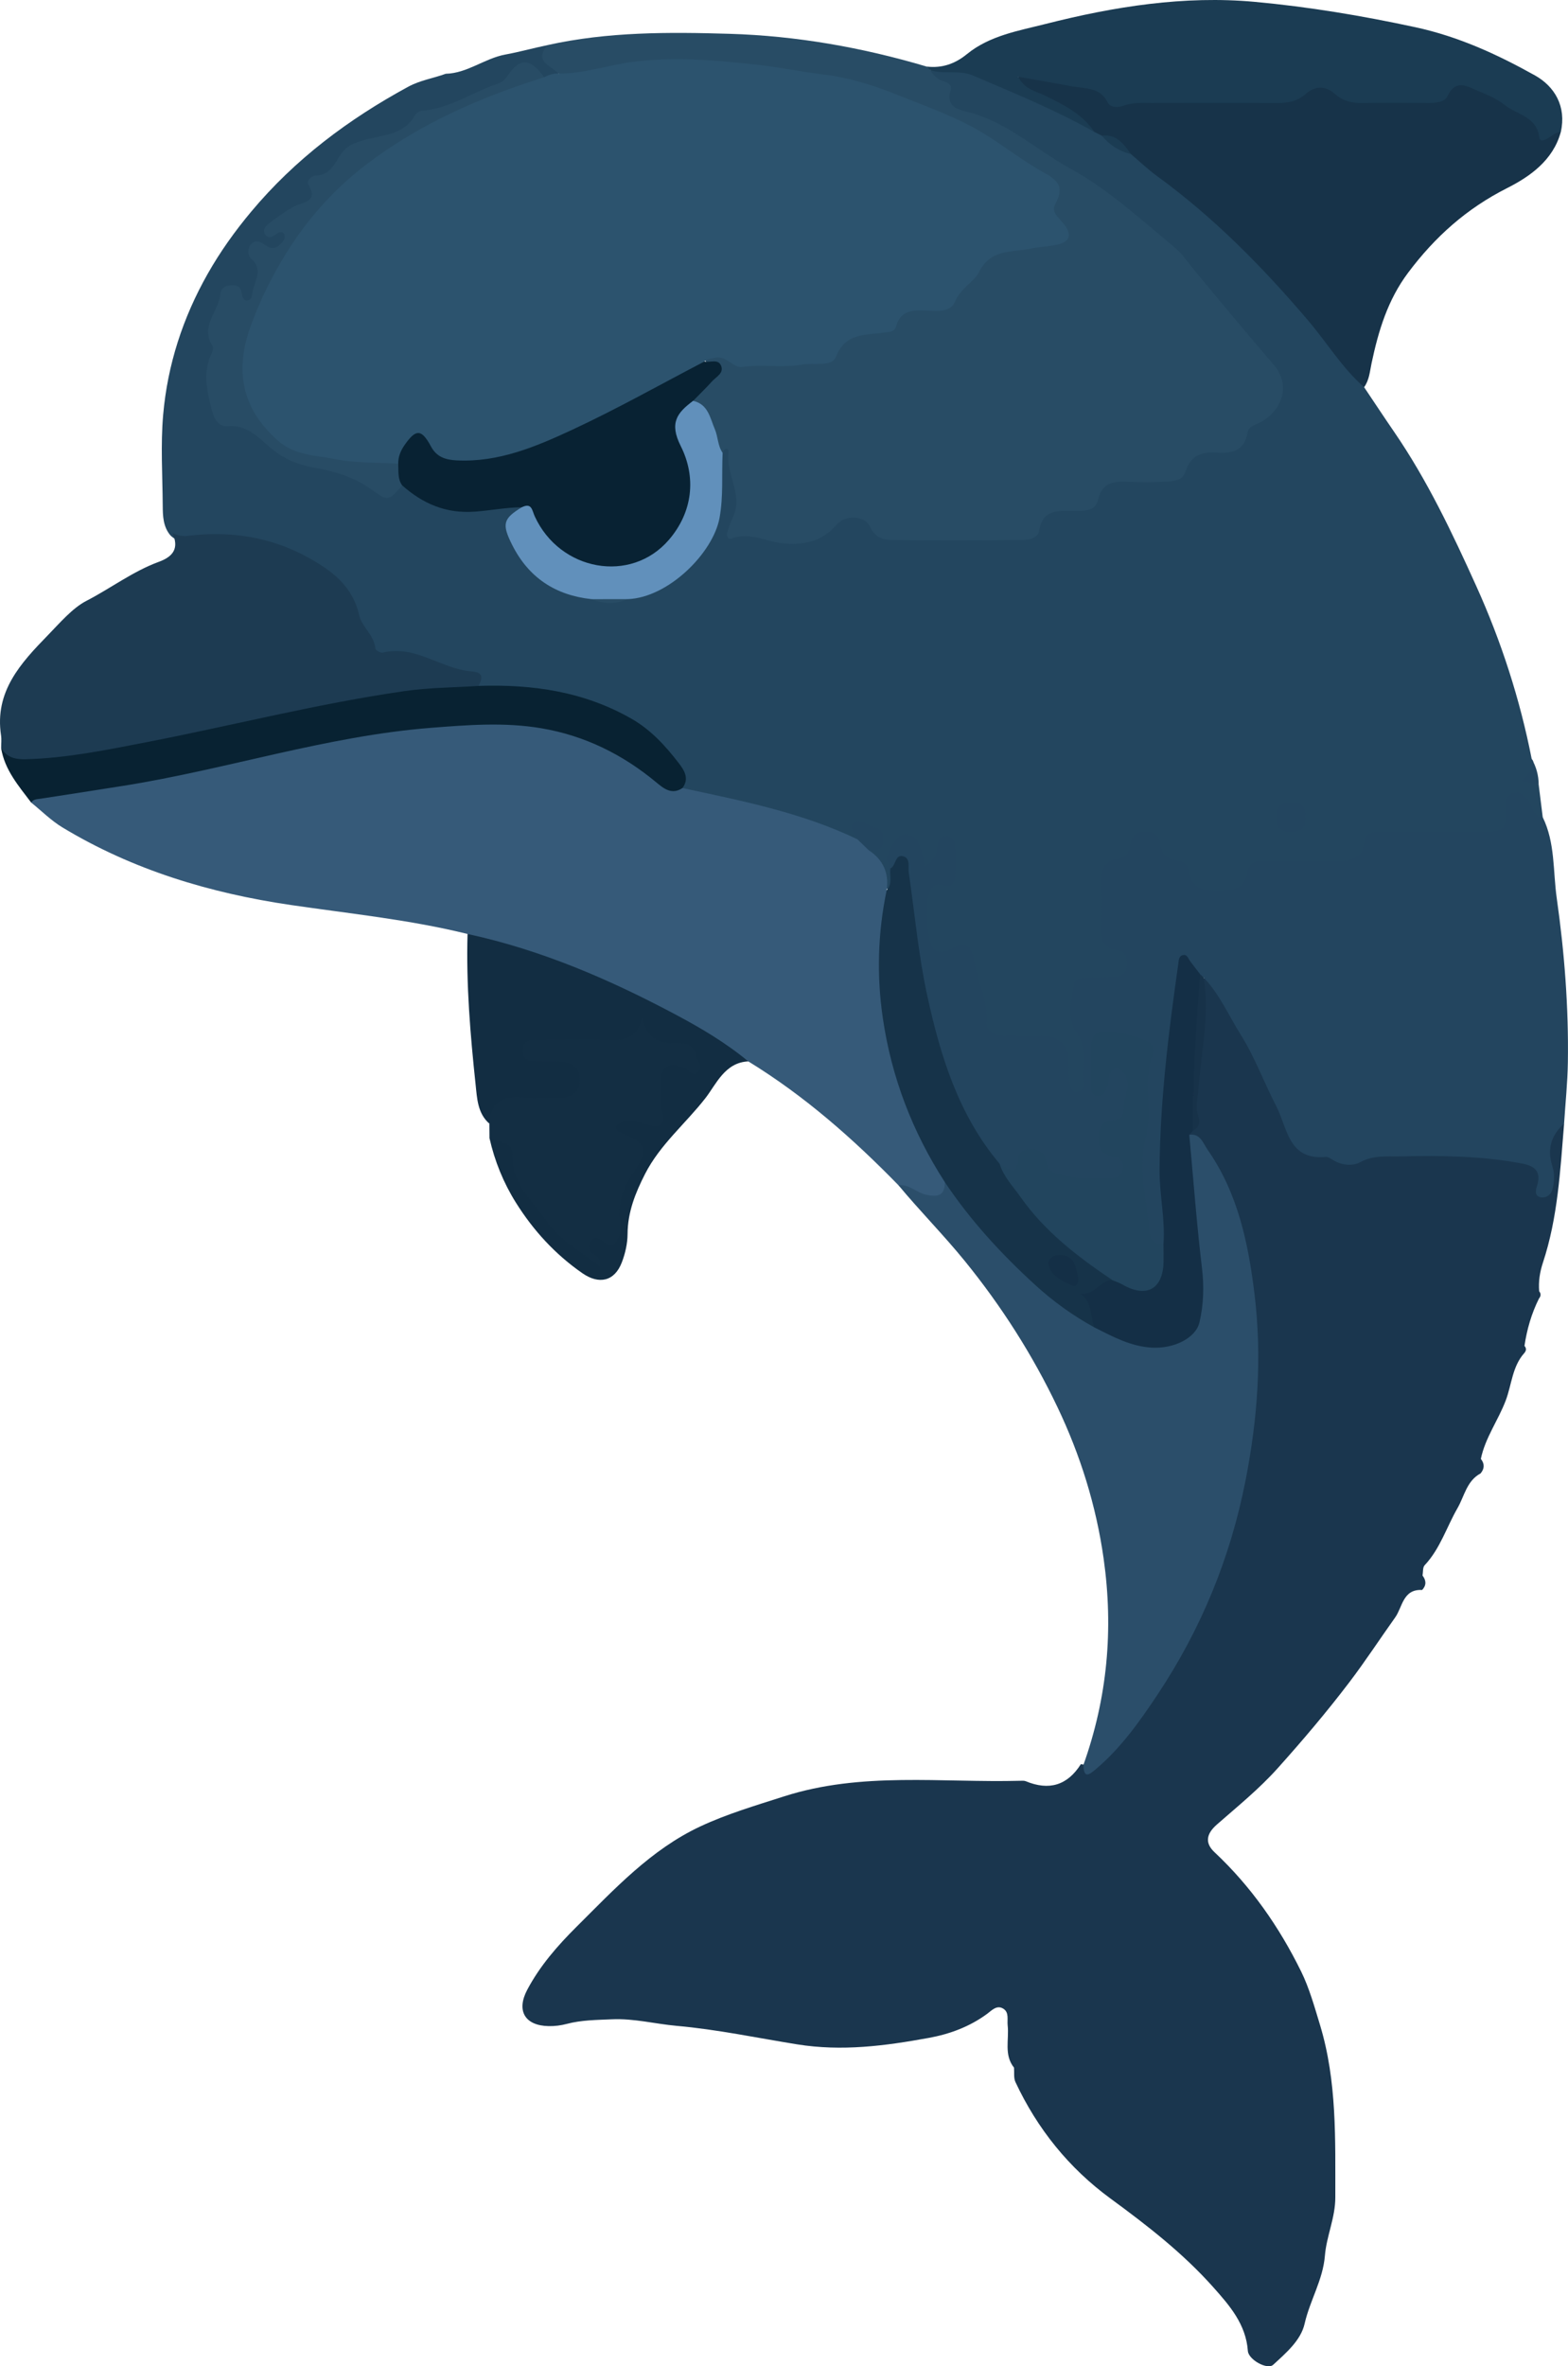 <?xml version="1.0" encoding="UTF-8"?>
<svg id="Layer_2" data-name="Layer 2" xmlns="http://www.w3.org/2000/svg" viewBox="0 0 2404.65 3626.59">
  <defs>
    <style>
      .cls-1 {
        fill: #6190bb;
      }

      .cls-2 {
        fill: #23465f;
      }

      .cls-3 {
        fill: #132e43;
      }

      .cls-4 {
        fill: #2b4e6a;
      }

      .cls-5 {
        fill: #173349;
      }

      .cls-6 {
        fill: #284c65;
      }

      .cls-7 {
        fill: #163349;
      }

      .cls-8 {
        fill: #22455e;
      }

      .cls-9 {
        fill: #122d42;
      }

      .cls-10 {
        fill: #365a79;
      }

      .cls-11 {
        fill: #173249;
      }

      .cls-12 {
        fill: #2c536e;
      }

      .cls-13 {
        fill: #1a364e;
      }

      .cls-14 {
        fill: #082233;
      }

      .cls-15 {
        fill: #142f46;
      }

      .cls-16 {
        fill: #082232;
      }

      .cls-17 {
        fill: #23455f;
      }

      .cls-18 {
        fill: #1d3b52;
      }

      .cls-19 {
        fill: #1b3c53;
      }
    </style>
  </defs>
  <g id="Layer_1-2" data-name="Layer 1">
    <path class="cls-2" d="m2092,593.45c15.31,22.8,30.43,45.74,45.98,68.39,50.88,74.09,89.29,155.2,126.03,236.47,38.24,84.58,66.98,173.31,84.97,264.93,3.49,3.74,3.05,8.47,2.63,12.85-1.6,16.69-.46,20.85,8.07,26.32,2.07,16.69,4.15,33.38,6.22,50.07-6.39,12.62-12,2.84-17.16-.97-7.87-5.81-10.21-18.03-21.67-19.46-4.63,2.09-4.55,6.04-5.17,9.64-5.55,32.48-14.45,41.38-47.29,42.57-45.56,1.66-91.18.68-136.77.44-18.89-.1-33.88,2.88-42.92,22.83-8.3,18.3-26.92,21.24-45.27,21.69-31.63.77-63.27.21-94.9.36-15.7.07-27.19,3.73-36.75,19.07-22.51,36.16-77.92,35.39-100.22-.9-13.82-22.48-42.51-29.43-53.16-55.49-3.49-8.53-15.25-4.64-19.97,4.3-8.14,15.39-19.86,26.71-35.29,34.49-4.38,2.21-7.37,6.22-7.92,10.92-3.42,29.65-3.36,59.37-.18,89.03,1.05,9.83,9.9,12.86,16.94,17.07,13.43,8.01,20.15,19.34,16.83,34.98-3.44,16.24-16.14,21.55-30.73,23.98-1.84.31-3.73.29-5.54.68-13.86,2.99-33.28-5.73-40.42,10.77-7.73,17.87-8.06,39.73,1.4,57.06,14.61,26.76,8.78,54.42,9.35,81.89.23,11.02-4.95,21.11-17.04,22.06-12.6.99-16.82-9.81-19.81-19.85-3.23-10.81-3.48-22.16-2.78-33.24,1.41-22.19-9.45-29.6-30.2-28.79-17.63.68-35.39,1.03-53-.67-29.09-2.8-44.16-15.15-43.93-43.84.23-28.35-14.54-51.53-19.39-77.77-2.28-12.34-10.32-12.68-20.9-11.76-34.95,3.06-38.88-.39-46.31-35.31-3.32-15.58-5.14-31.22-2.67-47.08,2.1-13.47,7.02-26.78,20.63-30.95,28.27-8.66,23.2-27.96,19.39-49.17-10.47,4.02-10.67,13.87-16,19.83-13.32,14.89-21.35,13.88-30.78-3.89-4.75-8.96-4.91-26.3-20.3-20.6-14.43,5.34-18.42,19.73-12.45,35.1.97,12.47,2.36,25.06-9.63,33.79-19.38-15.5-19.26-41.97-33.84-60.16,1.23-8.81,16.26-11.5,10.63-23.21-2.56-5.33-7.9-7.85-13.49-8.6-12.12-1.63-6.55,14.37-15.59,16.14-34.46-1.07-62.8-21.2-94.35-31.31-46.23-14.82-94.25-20.57-140.52-34.14-10.65-3.12-21.78-5.2-30.26-13.29-27.31-84.91-98.23-115.47-174.53-137.49-32.77-9.46-67.21-12.88-101.71-12.5-12.83.14-26.13,1.31-37.45-7.13-3.35-3.25-4.13-10.49-7.94-10.9-37.87-4.13-67.9-34.77-107.61-31.84-29.07,2.15-48.51-6.68-60.3-36.63-7.62-19.35-16.29-39.45-27.88-57.26-26.19-40.24-65.91-62.57-110.57-74.56-41.09-11.03-83.24-19.47-126.56-13.44-11.39,1.59-22.31.21-30.91-8.77-10.83-13.19-11.4-29.08-11.5-44.96-.29-46.5-3.38-93.29.66-139.44,6.7-76.55,30.11-148.74,68.21-215.97,19.28-34.02,41.79-65.53,66.87-95.51,67.21-80.35,149.22-141.68,240.81-191.41,18.38-9.98,38.46-12.88,57.48-19.85,33.34-.78,59.45-23.65,91.75-29.54,21.4-3.9,42.89-9.97,64.51-14.38-3.99,18.83,19.94,27.82,16.42,46.52-6.73,5.67-14.34,7.53-22.88,5.34-19.71-15.26-36.15-17.26-54.33,5.2-12.75,15.76-35.35,20.28-54.19,27.23-22.48,8.29-44.23,18.49-67.24,25.81-22.19,7.06-37.49,28.59-62.44,33.53-14.21,2.82-27.13,11.84-42.37,12.99-12.63.95-19.42,10.33-25.44,19.78-8.45,13.25-14.69,28.44-33.1,31.15-2.59.38-6.42,2.85-6.27,4.94,2.63,36.99-31.58,38.81-51.43,54.25-3.67,2.85-7.49,5.51-13.12,10.87,11.81,3.68,23.16,8.8,17.09,23.32-8.67,20.74-26.7,15.9-46.08,14.04,8.12,22.43,10.64,43.51.97,64.79-7.19,15.81-15.07,24.49-30.32,8.75-9.68-10-14.89-7.69-19.47,4.68-7.56,20.43-21,38.9-12.45,63.24,3.93,11.2-1.12,23.96-5.02,35.45-8.49,25,1.33,47.65,8.79,70.52,2.92,8.96,11.22,12.93,19.72,13.36,25.28,1.29,43.52,15.62,60.14,32.08,16.6,16.44,36.63,25.22,58.68,30,37.29,8.08,74.02,17.35,105.48,40.42,15.16,11.12,25.6-6.74,39.06-6.08,4.69.41,9.59,1.26,13.06,4.17,40.9,34.3,88.9,30.53,137.08,25.86,9.21-.89,18.37-2.38,27.12,2,8.1,5.45,4.66,11.3-.46,15.8-15.33,13.47-10.59,28.05-2.75,42.55,20.16,37.23,47.65,65.52,91.32,74.03,8.13,1.58,16.21,3.63,24.32,5.51,17.69,5.47,35.27,5.09,52.77-.81,73.27-9.83,142.81-81.86,136.67-169.81-1.09-15.58-1.57-31.47,1.78-47.05,12.15-22.41,23.24-9.12,24.34,4.08,2.69,32.33,24.53,63.32,7.44,97.28-4.37,8.68-2.22,15.06,9.8,17.43,24.66,4.86,49.36,9.47,74.4,11.02,20.32,1.26,37.96-6.69,53.71-19.59,30.45-24.95,47.12-24.74,74.19,1.9,10.32,10.15,22.3,12.77,35.54,12.88,56.73.47,113.47.32,170.2.1,17.96-.07,32.79-4.72,40.96-22.77,8.1-17.9,24.26-21.87,41.89-21.55,21.87.39,40.25-3.99,50.05-26.89,5.2-12.17,17.14-16.32,29.91-17.3,15.79-1.21,31.64-1.21,47.41-.58,24.57.99,45.74-2.86,59.41-27,8.01-14.14,23.54-17.58,38.99-17.52,21.1.09,38.22-5.42,47.47-26.72,4.66-10.73,15.81-15.12,25.04-21.38,29.2-19.83,30.39-44.77,11.02-73.75-37.86-56.62-86.32-104.22-129.72-155.96-41.18-49.09-95.34-85.27-147.25-123.1-41.39-30.16-89.87-48.63-129.65-81.47-15.82-13.06-37.64-15.45-56.66-22.83-15.64-6.07-29.02-14.26-31.4-32.01-2.25-16.76-24.35-21.42-22.68-39.86,53.92-15.87,98.24,13.19,144.72,31.36,38.03,14.86,72.55,37.05,109.56,54.1,5.3,1.68,9.88,4.58,14,8.24,12,13.92,28.11,21.86,44.08,30.01,77.46,56.52,153.28,115.35,216.9,187.42,43.61,49.41,88.72,97.82,126.82,151.93,4.85,6.89,9.69,13.7,10.57,22.42Z"/>
    <path class="cls-13" d="m2360.14,1990.15c-11.45,22.96-18.5,47.28-22.24,72.6,3.26,3.74,2.82,7.39-.26,10.98-18.51,20.58-19.28,48.45-28.48,72.69-11.55,30.45-31.49,57.19-38.16,89.53,5.94,7.55,5.72,14.97-.44,22.28-21.28,11.4-24.74,34.73-35.37,53.19-16.8,29.16-26.62,62.26-50.41,87.57-3.12,3.32-2.24,10.4-3.21,15.75,5.76,7.54,6.11,14.93-.62,22.13-29.44-1.77-30.2,26.44-41.3,42-23.65,33.16-45.89,67.3-70.63,99.79-34.6,45.44-71.43,88.85-109.57,131.36-28.55,31.83-61.44,58.45-93.32,86.37-15.26,13.36-19.45,27.55-3.54,42.44,56,52.42,99.24,114.59,132.76,182.67,12.49,25.38,20.54,54.22,28.96,81.94,26.24,86.34,23.35,175.37,23.49,264.28.05,31.45-13.55,59.33-15.97,89.47-2.98,37.08-23.05,68.62-31.12,104.26-5.79,25.58-28.61,44.85-48.17,62.88-9,8.3-37.93-7.85-38.87-21.2-2.88-40.87-28.06-69.64-53.06-97.7-46.41-52.1-101.32-94.68-157.49-135.8-63.94-46.81-112.32-106.91-145.89-178.65-2.95-6.3-1.55-14.63-2.16-22.01-15.78-19.68-7.33-43-9.75-64.69-1-8.95,2.53-19.97-6.71-25.71-9.98-6.2-17.69,2.69-24.75,7.89-26.88,19.78-57.34,31.03-89.59,36.91-66.81,12.19-132.95,20.95-202.07,9.84-61.23-9.85-122.17-22.78-184.29-28.3-33.15-2.95-65.69-11.61-99.56-10.07-23.28,1.05-46.5,1.05-69.24,7.07-9.01,2.39-18.29,3.57-27.66,3.39-36.63-.71-49.96-23.61-32.83-55.85,19.44-36.6,46.45-67.5,75.44-96.31,58.04-57.66,114.18-118.48,189.87-153.88,41.1-19.22,84.99-32.11,128.29-46.02,118.89-38.19,241.42-20.74,362.59-23.96,2.79-.07,5.85-.33,8.31.69,35.49,14.74,63.75,6.54,84.46-26.18,16.53,3.81,25.77-7.62,34.85-17.75,74.01-82.6,132.02-174.8,169.89-279.59,42.89-118.69,65.74-240.79,57.26-366.75-6.05-89.97-16.57-180.17-67.81-259.08-9.11-14.03-17.57-28.4-29.2-40.61-1.52-4.67-.35-8.98,1.67-13.19,3.77-47.43,10.95-94.54,13.22-142.05,1.35-28.18,5.84-56.12,5.67-84.37,16.12-8.21,21.49,5.42,27.34,14.78,37.94,60.74,73.09,122.76,99.25,189.94,24.13,61.98,55.83,70.48,126.58,62.2,64.87-7.59,129.83-7.55,194.67.55,11.02,1.38,21.78,5.16,32.96,5.81,25.49,1.48,43.26,11.44,45.3,40.31,5.13-14.89-.79-29.11-.11-43.23,1.03-21.16.95-43.93,29.56-48.76-5.94,71.81-9.59,144-32.49,213.17-4.77,14.42-6.98,28.8-5.78,43.82,3.08,3.81,2.72,7.54-.29,11.19Z"/>
    <path class="cls-17" d="m2398.7,1721.97c-19.91,17.94-26.42,39.2-18.04,65.32,3.7,11.52,3.23,24.05.06,35.86-2.15,8-9.4,12.99-16.91,12.04-10.21-1.29-9.22-9.78-6.76-17.43,6.81-21.2-1.95-30.56-22.99-34.53-61.53-11.61-123.57-12.37-185.77-10.9-21.04.5-41.87-2.34-62.44,8.98-11.08,6.1-27.25,4.9-40.36-2.7-3.97-2.3-8.54-5.84-12.52-5.47-57.56,5.33-58.48-44.63-75.74-77.83-18.77-36.13-32.81-75.04-54.38-109.29-18.49-29.37-32.33-62.08-56.83-87.6-4.84.53-9.31-.51-13.42-3.11-10.65-9.6-16.95-9-18.97,6.91-6.55,51.64-15.02,103.06-18.7,155.03-5.12,72.33-10.96,144.67-1.34,217.14,1.46,11.03.77,22.41-6.4,32.1-23.47,5.18-29.71.87-34.18-24.72-8.82-50.54-15.35-101.32-4.48-152.32,7.64-35.85-3.1-72.39,5.96-108.27,4.1-16.22-11.27-19.31-22.31-23.33-38.75-14.1-50.18-5.72-49.6,36,.1,7.31-1.24,14.9,2.63,21.94,6.01-.49,6.19-6,8.08-9.62,5.42-10.36,13.37-15.57,25.03-12.46,11.29,3.01,17.7,11.95,17.64,22.63-.15,27.34,4.2,56.28-28.62,72.02-16.07,7.71-15.5,21.36-.03,32.63,12.56,9.15,25.88,17.51,19.7,35.48-6.44,18.75-23.9,18.24-39.75,18.83-18.63.68-37.23.15-55.51-4.2-8.17-1.94-18.03-2.77-22.81-9.49-15.75-22.1-29.59-37.01-51.42-4.72-5.74,8.5-18.94-.42-27.82-5.59-14.51-9.37-23.85-23.2-32.01-37.88-43.66-78.47-76.36-160.76-88.25-250.49-6.58-49.62-20.86-98.07-22.11-148.54-.33-13.39-3.32-26.2-21.93-23.34-12.85-18.26,2.04-33.84,9.83-45.25,7.29-10.68,26.11-9.93,33.76,7.08,4.47,9.95,5.98,21.22,9.39,34.01,13.54-6.05,17.59-17.55,19.38-30.25,1.1-7.76,1.74-15.39,12.12-15.19,10.27.2,15.28,6.59,15.61,16.05.52,14.87.68,29.79-.07,44.64-.55,10.92-6.63,18-18.38,14.74-9.78-2.72-15.71-.48-20.64,8.34-7.85,14.05-5.98,74.94,3.93,87.09,9.24,11.34,20.12,6.39,30.3,1.26,21.87-11.03,29.91-1.66,33.43,19.9,5.04,30.89,21.02,59.13,18.75,92.33-1.06,15.46,15.05,21.9,30.59,21.99,17.69.1,35.38.07,53.06.08q42.67.02,42.74,41.49c.03,10.21-.16,20.54,1.28,30.59.85,5.95,2.65,14.12,11.03,13.84,8.4-.29,10.43-8.17,9.57-14.42-3.6-26.43,7.83-53.1-11.76-80.02-13.25-18.2-6.08-46.9-2.2-70.68,1.61-9.84,12.16-9.97,20.72-10.13,13.95-.27,28,.37,41.82-1.08,10.98-1.15,18.7-7.11,18.9-20.07.17-10.64-3.13-20.15-13.73-21.09-27.35-2.42-25.99-20.98-25.49-40.27.46-17.67.54-35.37-.01-53.04-.68-21.83-3.27-43.38,28.09-47,10.89-1.26,15.31-12.88,16.6-23.57,1.76-14.63,11.24-17.55,23.78-17.38,11.85.16,19.52,4.42,21.14,17.17,2.01,15.81,11.13,25.31,27.04,27.33,10.91,1.39,16.16,7.08,17.83,17.88,4.04,26.09,23.48,27.2,44.25,27.17,20.64-.03,40.59-.64,44.57-26.74,2.48-16.26,12.89-18.25,26.1-18.18,38.17.18,76.34-.24,114.51.16,19.92.21,35.32-5.19,38.44-27.42,2.33-16.59,13.82-17.44,26.66-17.42,51.2.09,102.41.15,153.61-.02,35.72-.12,38.82-3.44,38.09-39.08-.18-8.79.63-17.13,10.29-20.7,9.72-3.6,14.42,3.32,21.05,8.97,9.78,8.34,6.13,27.97,24.49,28.28,19.29,39.31,15.64,82.81,21.55,124.38,11.82,83.18,18.3,167.02,17.03,251.17-.47,31.34-3.78,62.64-5.79,93.96Z"/>
    <path class="cls-6" d="m856.69,112.87c-11.46-12.35-39.02-18.52-16.84-43.79,92.07-20.5,185.62-20.05,278.98-17.25,102.83,3.09,203.65,20.91,302.35,50.22,1.69,2,5.58,1.73,5.59,5.45,4.67,8.52,11.2,14.6,20.9,17.17,6.91,1.83,12.64,6.2,10.18,13.95-7.1,22.34,7.86,28.64,23.94,32.43,61.27,14.44,106.42,58.23,159.6,87.3,58.74,32.11,107.92,78.09,159.51,120.35,11.69,9.57,19.71,22.06,29.15,33.51,40.92,49.58,82.18,98.89,123.93,147.76,25.66,30.03,12.53,69.25-20.88,87.11-8.16,4.37-18.24,5.51-20.12,16.72-4.42,26.3-23.27,31.65-45.37,29.95-24.03-1.86-41.78,3.73-49.68,29.33-4.33,14.03-18.66,14.36-30.27,15.14-18.54,1.25-37.25,1.1-55.83.3-22.55-.97-41.72-.67-48.25,28.41-3.91,17.4-23.07,16.31-37.61,16.19-23.85-.19-46.72-2.8-52.47,30.45-2.28,13.22-18.85,14.04-30.6,14.15-64.23.57-128.48.64-192.71.06-14.81-.13-28.12-3.25-35.9-20.39-8.08-17.8-38.23-18.8-51.66-2.96-21.28,25.11-48.19,30.9-79.69,28.53-26.69-2.01-51.86-17.9-79.96-7.88-7.84,2.8-8.99-4.72-7.28-10.46,2.38-7.97,5.54-15.75,8.92-23.36,15.12-34-12.06-64.87-7.41-98.44.95-6.89-6.73-7.03-9.03,1.29-14.31.06-14.49-12.34-16.54-20.96-5-21-15.25-38.75-29.02-54.87-3.3-13.11,5.72-21.64,13.6-28.3,15.49-13.1,15.5-25.54,3.17-39.95,11.92-14.25,26.54-9.82,41.04-5.92,47.89,12.87,95.68,6.66,143.48-.65,9.5-1.45,13.85-8.78,18.48-15.67,8.3-12.33,19.99-19.27,34.3-21.89,24.54-4.5,48.57-7.77,66.04-30.22,9.46-12.15,27.58-8.87,42.36-9.3,15.83-.47,27.1-5.73,36.91-19.95,28.36-41.13,60.99-77.37,117.74-74.74,5.52.26,11.12-.89,16.63-1.79,29.02-4.76,30.09-6.7,18.07-34.46-2.62-6.05-6.65-12.92-4.45-18.63,12.1-31.34-11.26-43.83-30.63-56.87-86.22-58.04-178.47-104.91-280.36-126.61-128.3-27.33-257.71-49.67-389.38-18.69-17.11,4.03-35.86,13.45-52.96-1.76Z"/>
    <path class="cls-5" d="m2092,593.45c-33.66-29.34-56.65-67.82-85.25-101.46-70.01-82.37-145.05-158.64-232.62-222.34-14.06-10.23-26.7-22.42-40-33.7-14.18-10.43-27.85-21.67-44.57-28.08-3.73-1.87-7.47-3.74-11.2-5.6-24.84-21.17-52.74-37.4-82.49-50.47-7.66-3.37-15.32-6.68-22.71-10.59-7.45-3.94-16.19-8.2-13.76-18.35,2.75-11.49,14.09-13.44,22.58-10.91,40.29,12.01,86.62,2.42,121.49,33.76,5.97,5.36,13.43,5.46,21.07,4.84,71.48-5.75,143.09-1.64,214.63-2.57,21.67-.28,42.32-1.8,61.54-13.72,17.47-10.83,34.81-6.5,52.98,1.79,47.92,21.88,98.32,10.63,147.95,8.38,1.73-.08,3.81-1.07,4.98-2.35,29.6-32.21,59.46-16.16,87.64,1.1,24.87,15.23,55.07,23.3,71.16,51.46,5.81,10.17,20.13-.29,28.17,7.73-11.84,43.51-47.64,68.41-82.43,85.98-62.16,31.39-110.49,74.66-151.66,129.56-31.42,41.89-45.59,89.2-56.1,138.81-2.65,12.51-3.48,25.77-11.42,36.71Z"/>
    <path class="cls-19" d="m2393.61,202.39c-8.13,0-13.29,6.04-19.75,9.49-4.49,2.4-12.16,6.99-13.28-1.72-4.08-31.73-34.59-34.39-53.39-49.52-11.32-9.1-25.53-15.08-39.18-20.68-17-6.97-34.98-20.24-48.39,7.66-4.64,9.65-18.88,10.19-30.46,10.11-33.49-.23-66.98-.43-100.46.09-15.56.24-29.18-2.98-41.15-13.56-14.63-12.95-30.47-13.25-45.08-.28-12.84,11.4-27.44,13.95-43.86,13.85-64.18-.39-128.37-.22-192.56-.11-13.87.02-27.75-1.04-41.41,3.81-8.91,3.16-21.45,4.36-25.76-4.31-12.01-24.2-34.72-21.02-54.82-24.84-25.97-4.94-52.04-9.32-82.78-14.78,10.75,19.95,27.01,22.03,40.15,28.41,29.07,14.12,58,28.32,76.93,56.26-59.86-33.81-123.41-59.7-186.47-86.61-20.84-8.89-43.95-1.13-65.13-8.17-1.86-1.82-3.72-3.64-5.59-5.45,23.36,2.75,43.32-4.11,61.62-19.04,35-28.56,79.04-35.73,120.81-46.32,105.17-26.68,212.59-43.76,320.84-33.82,82.42,7.56,164.55,21.25,246.06,38.85,66.19,14.29,125.7,41.68,183.24,73.74,30.53,17.01,48.71,47.82,39.87,86.94Z"/>
    <path class="cls-17" d="m2359.69,1202.39c-7.93-1.79-15.85-3.58-26.37-5.95,11.59-8.96,18.36-19.25,15.67-33.21,7.05,12.1,10.58,25.17,10.7,39.16Z"/>
    <path class="cls-12" d="m856.69,112.87c39.25,0,76.39-13.33,115.02-18.2,63.34-7.98,125.55-2.35,188.25,4.41,34.96,3.77,69.32,11.11,104.25,15.29,38.07,4.56,76.1,16.63,111.9,31.02,44.31,17.82,89.85,33.47,131.15,58.39,31.93,19.26,61.36,43.1,93.57,60.69,26.67,14.56,29.72,25.38,16.91,49.74-5.71,10.86,6.2,19.77,13.27,28.5,14,17.29,9.89,28.52-11.67,32.72-13.58,2.65-27.6,3.07-41.12,5.94-28.08,5.95-59.02-.09-77.2,36.21-7.02,14.02-27.99,24.39-36.12,44.16-7.01,17.06-25.96,14.96-41.91,14.36-20.86-.78-41.65-2.38-48.99,24.74-2.21,8.15-11.39,7.74-18.89,8.9-28.15,4.34-58.51-.11-73.19,37.27-6.26,15.93-34.04,8.51-51.73,11.73-29.92,5.45-60.92-.65-91.63,3.64-14.38,2.01-25.13-18.68-43.09-13.87-5.32,1.42-11.09.96-15.2,5.54-2.18,11.73-11.85,16.4-20.96,20.53-77.71,35.22-148.18,84.91-229.05,113.89-41.3,14.8-82.72,27.48-127.31,25.62-18.48-.77-35.62-4.96-46.18-21.13-12.73-19.49-22.39-14.83-32.2,1.9-3.74,6.37-6.6,13.35-12.32,18.45-32.04,13.7-64.24.37-96.14-.7-64.02-2.15-112.49-31.53-141.62-91.08-22.8-46.62-9.82-91.37,5.31-135.04,18.84-54.38,49.67-102.78,83.56-149.37,39.64-54.5,91.65-94.24,147.9-129.38,56.83-35.5,119.44-58.72,181.08-83.81,12.89-5.25,26.64-15.38,42.13-5.45,6.94-3.76,14.21-6.18,22.24-5.62Z"/>
    <path class="cls-10" d="m1377.91,1816.59c-69.91-71.65-144.65-137.43-230.39-189.88-29.94-4.33-50.98-25.78-75.26-40.4-95.93-57.75-197.73-101.52-304.99-133.02-17.64-5.18-36.71-7.15-50.23-21.84-89.23-22.05-180.58-31.12-271.25-44.44-123.9-18.21-242.19-53.7-350.07-118.89-17.3-10.45-31.97-25.25-47.85-38.04,1.52-19.5,18.63-15.48,29.3-17.05,40.54-5.97,80.77-13.63,121.16-20.33,127.72-21.21,252.06-58.93,380.34-77.32,78.41-11.24,157.19-19.9,236.21-10.85,58.83,6.74,114.47,25.57,162.61,61.77,21.66,16.28,43.79,31.43,69.09,41.5,91.42,19.59,183.29,37.64,268.44,78.63,9.8,1.27,18.55,3.62,17.07,16.53,22.3,14.61,31.5,35.1,27.66,61.46,9.07,9.44,6.12,20.79,4.53,31.61-16.2,110.08-2.02,215.73,44.49,317.13,15.02,32.75,28.52,66.2,45.73,97.97-3.57,25.36-12.54,32.15-36.01,28.42-16.54-2.63-27.66-14.24-40.59-22.93Z"/>
    <path class="cls-18" d="m1.76,1146.58c-.01-6.51.81-13.15-.16-19.52-10.19-67.14,30.11-110.66,71.74-153.42,18.52-19.02,37.86-41.75,58.94-52.62,37.52-19.34,71.6-45.46,111.48-60.02,22.44-8.19,31-21.32,20.62-44.1,7.6,3.81,15.14,5.41,24.07,4.32,65.11-7.99,127.61,1.81,185.05,33.77,35.48,19.74,67.5,43.44,77.34,88.03,3.92,17.75,23.19,30.37,24.83,51.04.2,2.5,7.97,7.05,11.13,6.26,50.36-12.63,89.88,25.31,136.56,28.7,18.39,1.34,16.69,10.25,10.59,22.23-21.38,17.1-47.78,13.32-71.98,15.16-66.04,5.03-130.72,17.67-195.4,30.52-128.44,25.52-255.33,59.06-385.82,73.96-13.89,1.59-27.73,2.49-41.71,2.38-18.93-.14-32.04-7.74-37.25-26.7Z"/>
    <path class="cls-14" d="m610.71,710.73c-.14-10.65,3.73-20.01,9.67-28.54,17.64-25.31,26.08-24.84,40.71,2.36,8.45,15.71,21.97,20.17,39.03,21.05,64.59,3.33,122.22-21.23,178.25-47.3,68.61-31.92,134.71-69.25,201.9-104.24,8.55,2.1,20.65-4.42,25.3,5.92,5.38,11.94-7.35,17.49-13.77,24.66-9.21,10.28-19.2,19.85-28.86,29.73-30.99,33.65-5.97,67.25.16,100.82,16.66,91.26-50.57,168.04-140.66,160.44-37.37-3.16-66.55-21.38-90.76-49.12-12.96-14.84-19.76-33.47-31.4-49.06-24.13.23-47.88,4.93-71.92,6.71-44.34,3.27-79.78-12.05-111.63-40.29-16.13-8.48-15.19-20.06-6.01-33.13Z"/>
    <path class="cls-16" d="m1.76,1146.58c8.76,14.37,21.69,17.51,37.93,17.07,62.25-1.69,123.18-14.13,183.7-25.86,132.44-25.67,263.35-59.34,397.04-78.58,37.44-5.39,75.65-5.44,113.5-7.94,82.61-2.79,162.07,8.6,235.11,50.65,29.55,17.01,51.8,41.57,72.08,67.94,8.14,10.59,16.41,23.5,5.45,37.93-16.2,10.79-28.43,1.03-39.91-8.53-51.69-43.04-110.04-71.84-176.57-83.11-56.26-9.53-112.66-5.09-169.02-.67-160.66,12.6-314.02,63.92-472.33,88.95-42.04,6.65-84.09,13.21-126.16,19.63-5.53.84-11.24.52-14.74,6.01-19.33-25.64-40.75-50.12-46.09-83.49Z"/>
    <path class="cls-7" d="m1448.96,1811.74c-49.62-76.92-81.73-160.41-95.05-251.11-9.66-65.8-7.74-131.16,5.84-196.22,9.35-9.84,4.25-22.15,5.68-33.34,8.93-4.15,6.77-22.83,20.44-18.48,10.44,3.32,6.53,16,7.82,24.86,9.21,63.04,14.86,126.85,28.42,188.94,20.17,92.33,47.91,182.58,110.77,257.06,49.78,57.08,93.36,120.4,161.23,159.27,7.02,4.02,14.18,9.4,13.76,19.39-.73,1.66-1.43,3.59-2.88,4.49-21.29,13.22-35.3,29.07-22.44,56.15,1.84,3.87-.28,8.88-3.2,12.68-12.44,5.23-21.58-2.47-30.55-8.59-69.64-47.52-129.04-105.68-179.74-172.98-9.71-12.89-14.33-27.66-20.1-42.13Z"/>
    <path class="cls-6" d="m610.71,710.73c.64,11.29-1.18,23.03,6.01,33.13-22.35,26.55-22.56,23.37-49.69,4.55-24.16-16.76-54.01-26.25-83.7-31.4-26.44-4.59-49.66-14.05-69.9-31.84-18.59-16.34-35.82-34.49-65-32.06-11.58.96-19.62-8.97-23.27-23.32-7.66-30.15-15.12-59.32-.15-89.24,1.53-3.05,2.16-8.32.55-10.9-18.99-30.31,10.29-52.85,12.57-79.67.73-8.61,7.66-12.13,15.97-12.62,8.22-.48,14.8,1.24,16.29,10.94.85,5.5,2.04,12.72,8.76,12.11,8.31-.76,7.21-9.33,8.67-15.47,3.89-16.31,15.56-32.3-2.47-48.37-6.02-5.37-6.31-16.23.41-22.96,6.26-6.27,14.05-3.24,20.27,1.52,10.28,7.87,18.79,5.86,26.56-3.57,3.13-3.8,5.53-8.41,2.99-12.71-3.15-5.34-7.81-2.81-11.85-.1-5.52,3.7-12.23,8.31-16.96.91-5.11-7.99,1.51-14.23,7.49-18.61,11.94-8.74,23.87-17.82,36.9-24.66,14.17-7.44,37.88-6.46,21.56-33.86-3.18-5.34,5.24-13.31,11.32-13.42,23.17-.39,29.34-19.8,39.62-34,9.01-12.46,19.17-15.68,34.32-20.28,26.72-8.11,61.29-6.97,78.18-37.93,1.88-3.46,7.15-6.82,11.09-7.13,42.7-3.4,77.46-28.7,116.64-41.69,6.21-2.06,10.63-6.14,14.57-12.02,18.81-28.08,35.06-27.16,55.97,2.41-97.65,30.55-190.49,71.05-272.45,133.47-52.62,40.07-95.07,88.78-129.06,146-19.44,32.73-35.66,66.55-48.48,101.84-24.25,66.76-14.71,125.65,41.48,175.31,26.44,23.37,58.2,22.57,88.07,28.57,31.44,6.31,64.4,5.02,96.7,7.06Z"/>
    <path class="cls-1" d="m800.27,777.45c15.42-7.66,15.64,4.88,19.85,14.02,38.6,83.82,147.31,103.59,205.58,36,36.9-42.8,42.28-96.12,18.22-143.94-17.96-35.7-5.24-51.07,19.01-69.16,23.22,5.16,25.96,26.27,33.32,43.44,5,11.68,4.33,25.36,11.95,36.28-1.59,33.18,1.36,66.2-4.74,99.65-9.82,53.83-78.7,122.38-140.78,124.5-18.44,3.28-36.89,3.16-55.34.06-55.63-5.94-96.77-33-122.02-83.42-15.88-31.72-13.82-39.99,14.94-57.44Z"/>
    <path class="cls-17" d="m2002.24,1252.57c.68,16.45-7.38,22.35-22.27,22.49-17.33.16-22.72-8.83-22.24-24.61.49-16.13,9.69-20.34,23.87-20.11,15.69.26,21.68,8.4,20.64,22.23Z"/>
    <path class="cls-17" d="m1332.09,1302.94c-5.69-5.51-11.38-11.02-17.07-16.53-2.04-8.45-14.34-18.39-6.54-24.16,11.14-8.25,23.57,4.09,35.55,7.08,10.61,2.64,10.17,11.49,9.91,19.9-.49,15.35-11.92,13.33-21.84,13.72Z"/>
    <path class="cls-19" d="m1689.57,207.88c22.45-2.69,33.69,12.4,44.57,28.08-18.2-4.05-32.67-14.02-44.57-28.08Z"/>
    <path class="cls-6" d="m907.35,918.31c18.45-.02,36.9-.05,55.34-.07-18.44,7.72-36.89,7.63-55.34.07Z"/>
    <path class="cls-4" d="m1448.96,1811.74c39.32,58.89,86.93,110.51,139.1,158.1,27.52,25.11,57.57,46.7,90.27,64.59,11.71-7.38,21.43.08,31.09,4.75,22.14,10.71,45.27,16.4,69.84,14.75,31-2.08,46.87-16.26,53.36-46.6,8.74-40.85-2-81.15-4.53-121.55-2.42-38.68-7.74-77.29-11.79-115.93-1.15-11-2.74-22.39,7.53-30.73,17.21-2.04,20.94,12.72,28.03,22.87,46.59,66.69,62.62,143.57,72.11,222.15,11.54,95.58,4.83,189.68-13.81,284.76-23.42,119.48-68.58,228.55-135.25,328.7-26.99,40.55-55.76,81.22-93.83,113.46-10.69,9.05-18.91,15.65-19.63-5.89,36.75-102.96,46.46-207.76,31.02-316.64-11.57-81.59-35.84-158.63-70.68-231.74-38.2-80.15-86.03-155.12-142.52-224.51-32.46-39.87-68.61-76.27-101.38-115.72,16.46-1.98,27.56,11.51,42.64,14.62,18.07,3.73,28.67,1.29,28.43-19.48Z"/>
    <path class="cls-15" d="m1823.83,1739.14c6.3,68.2,11.35,136.56,19.5,204.54,3.39,28.31,2.48,55.63-3.8,82.79-5.73,24.77-39.87,40.81-72.86,38.98-32.82-1.82-60.24-16.9-88.34-31.01-6.79-16.52-1.92-37.19-21.17-51.41,22.44,2.03,30-21.55,49.12-20.84,10.38-8.35,19.2.19,28.49,2.75,23.17,6.4,35.33-.97,39.69-24.76,2.13-11.65.02-24.45,9.84-33.84,2.72-38.1-6.29-75.47-6.02-113.65.75-105.73,13.75-210.14,28.58-314.48.79-5.56.41-12.22,6.51-14.19,6.94-2.25,8.69,4.83,11.83,9.12,4.91,6.7,10.1,13.2,15.17,19.79,8.09,40.69-.62,81.35-1.38,121.95-.66,35-9.88,69.78-5.27,105.28.61,4.67-2.05,8.97-4.55,12.96-1.78,2.01-3.56,4.03-5.35,6.04Z"/>
    <path class="cls-11" d="m1829.18,1733.1c-.08-80.24,5.19-160.23,11.2-240.18,1.88,1.84,3.75,3.67,5.63,5.5,9.42,57.36-4,113.73-8.09,170.46-1,13.82-5.09,27.41-.42,40.99,3.6,10.47,1.78,18.1-8.32,23.23Z"/>
    <path class="cls-8" d="m1784.31,1906.33c.04,9.28.3,18.56.09,27.83-.92,41.84-26.46,55.71-63.09,34.52-4.69-2.72-10.01-4.36-15.03-6.5-53.24-35.81-104.04-74.57-141.32-127.73-11.47-16.35-26.07-31.09-32.07-51.01,12.14,6.72,26.61,22.84,28.74-7.97.69-9.94,8.1-13.77,17.59-14.2,11.55-.52,22.74,4.29,23.93,14.82,2.62,23.15,19.08,23.27,35.43,26.9,22.18,4.92,44.4,2.02,66.58,2.41,9.35.17,16.19-4.47,17.11-14.61.89-9.72-3.58-16.47-13.4-17.95-17.93-2.69-25.71-12.91-24.91-30.66.77-17,10.09-24.95,26.45-26.1,13.62-.95,11.86-11.51,12.87-20.6,1.97-17.85,13.5-36.74-1.34-52.94-6.7-7.31-17.51-6.78-20.8,6.7-1.31,5.38-1.42,11.18-3.49,16.2-2.71,6.57-4.94,15.46-14.41,14.47-9.64-1-10.16-9.58-10.32-17.07-.31-13.92-.18-27.86-.18-41.79.01-40.03,5.18-44.88,45.15-38.18,13.53,2.27,26.72,7.39,39.62,12.34,10.78,4.13,12.47,14.78,9.28,23.54-14.99,41.14,1.4,84.39-9.93,125.89-12.8,46.91,2.22,93.4,5.11,140.1.94,15.19,7.33,22.21,22.35,21.56Z"/>
    <path class="cls-9" d="m717.03,1431.45c112.97,24.37,217.9,69.68,319.32,123.66,38.95,20.73,77.01,43.24,111.17,71.61-35.94,1.71-49.23,35.15-65.62,56.22-30.41,39.07-69.69,71.28-92.67,116.31-14.9,29.18-26.64,58.58-26.81,92.2-.07,14.48-3.56,29.65-8.77,43.26-11.29,29.5-35.26,34.16-60.44,16.71-41.88-29.01-75.39-65.71-102.06-108.25-18.97-30.26-32.54-63.6-40.48-98.81,22.61-7.95,38.66,2.6,42.53,22.93,11.38,59.81,50.13,99.65,93.41,136.97,4.31,3.71,6.98,8.64,11.01,13.28.33-15.71,4.27-28.81,23.41-25.32,17.99,3.29,22.21-6.64,20.44-20.44-3.92-30.62,7.43-55.99,22.88-81.25,15.73-25.72,13.42-30.93-12.87-46.94-6.43-3.92-13.71-7.6-13.06-16.36.76-10.14,9.44-12.84,17.48-15.48,3.54-1.16,7.35-1,11-1.53,12.36-1.82,27.31,10.97,36.42-1.72,6.71-9.35.73-23.51.82-35.53.34-42.19,6.98-48.04,53.84-46.13,1.13-5.17-1.73-11.57-4.93-11.74-30.63-1.57-54.97-29.49-90.26-16.51-29.55,10.87-62.69,2.69-94.2,3.99-17.17.71-34.77-2.08-51.86,3.73,2.63,13.08,11.59,10.51,18.08,11.23,11.05,1.23,22.36.03,33.25,3,17.02,4.64,27.98,15.26,28.45,33.38.51,19.57-10.91,30.87-29.14,35.56-13.66,3.51-27.88,3.67-41.62,2.19-30.91-3.32-57.81,1.38-75.26,30.44-18.14-15.56-18.92-39.35-21.01-58.94-8.2-76.9-14.71-154.13-12.46-231.69Z"/>
    <path class="cls-3" d="m750.5,1722.08c2.09-37.43,25.14-43.42,56.83-39.6,17.42,2.1,35.32.78,52.97.09,17.11-.67,28.9-9.47,29.14-27.26.24-17.78-11.24-26.85-28.38-27.99-12.04-.8-24.18-.31-36.27-.35-12.03-.04-23.5-1.76-23.04-17.3.46-15.61,12.55-16.14,24.19-16.16,37.21-.04,74.44-.73,111.63.23,20.93.54,39.29-1.06,47.43-35.85,7.6,37.85,28.63,42.04,51.72,40.93,15.68-.75,27.19,2.27,31.24,19.61,1.82,7.8,10.16,15.4,3.6,23.28-8.54,10.26-14.6-2.08-21.26-4.74-25.69-10.27-36.71-3.68-36.9,24.17-.1,14.77-1.35,29.54,2.49,44.35,4.83,18.61-3.75,23.34-21.33,18.84-16.58-4.24-33.79-12.9-50.18,1.39-1.18,5.8,3.14,8.12,7.37,9.79,38.62,15.26,43.93,26.12,21.13,59.69-16.99,25.02-27.54,49.45-21.37,79.89,2.09,10.31-1.19,20.57-7.68,28.94-9.96,12.84-15.56-1.48-22.81-4.46-5.74-2.36-10.58-3.47-14.3,2.82-2.93,4.96-4.92,9.77-.93,15.42,4.43,6.28,16.6,6.18,13.92,22.84-29.76-23.18-62.15-39.99-82.2-69.71-21.13-31.3-53.1-57.48-52.01-101.12.56-22.33-22.27-18.14-34.85-25.49-.05-7.42-.11-14.84-.17-22.26Z"/>
    <path class="cls-15" d="m1653.14,1957.45c1.77,7.3-1.69,15.86-8.22,13.05-14.67-6.31-31.25-13.73-36.53-30.16-2.93-9.11,5.16-17.04,16.57-17.02,22.94.03,24.69,17.79,28.18,34.12Z"/>
  </g>
</svg>